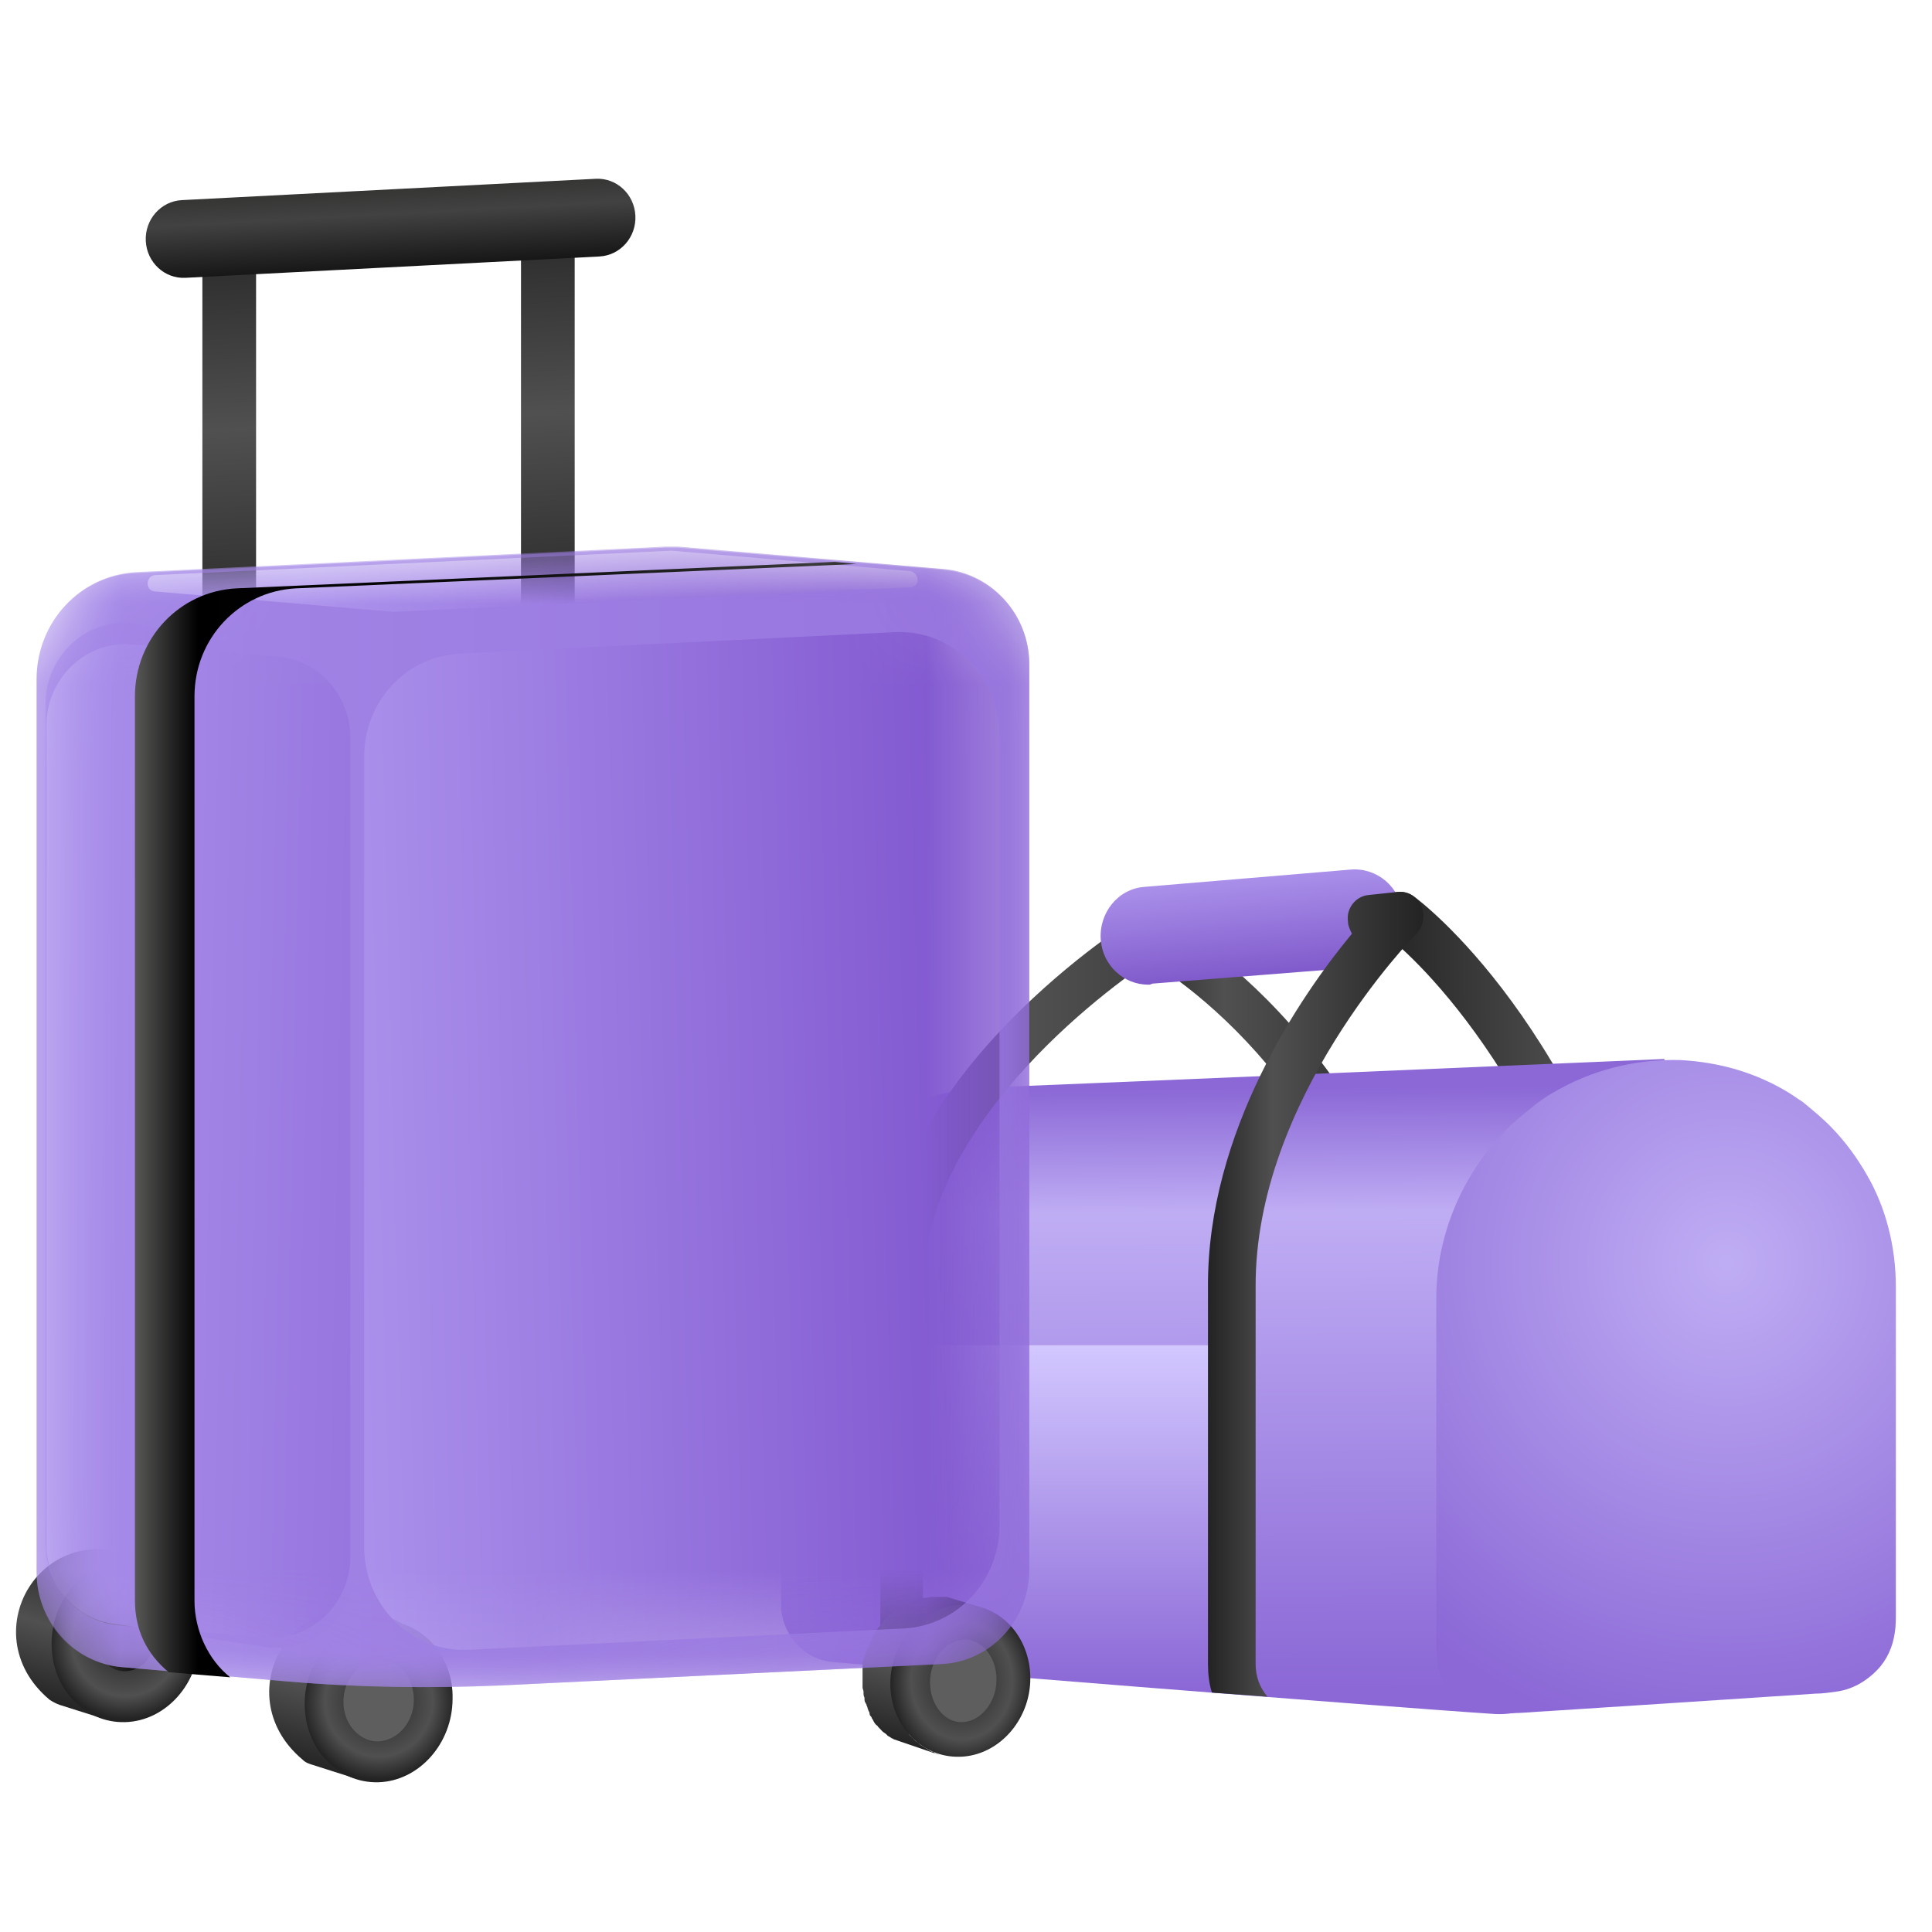 <svg width="24" height="24" viewBox="0 0 24 24" fill="none" xmlns="http://www.w3.org/2000/svg">
<path d="M20.393 17.053C20.257 17.053 20.146 16.964 20.109 16.825C19.184 13.104 17.249 11.637 17.224 11.624C17.088 11.523 17.064 11.333 17.15 11.207C17.249 11.067 17.434 11.042 17.557 11.13C17.643 11.194 19.69 12.712 20.677 16.673C20.713 16.837 20.627 17.002 20.467 17.04C20.442 17.053 20.418 17.053 20.393 17.053Z" fill="url(#paint0_linear_6973_112402)"/>
<path d="M17.792 17.053C17.668 17.053 17.557 16.964 17.533 16.838C17.052 14.902 16.152 13.649 15.486 12.94C14.771 12.181 14.154 11.865 14.142 11.865C14.006 11.801 13.957 11.637 14.018 11.498C14.08 11.358 14.24 11.295 14.376 11.371C14.487 11.422 17.052 12.725 18.05 16.698C18.087 16.85 18.001 17.002 17.853 17.04C17.828 17.04 17.804 17.053 17.792 17.053Z" fill="url(#paint1_linear_6973_112402)"/>
<path d="M18.569 21.292C18.803 21.304 19.037 21.241 19.222 21.102C19.407 20.963 19.506 21.165 19.543 20.937C19.605 20.532 19.703 19.71 19.765 19.28C19.999 17.736 20.653 13.345 20.677 13.155C20.394 13.168 12.354 13.51 12.219 13.51C11.997 13.522 11.787 13.56 11.577 13.623C11.343 13.699 11.121 13.813 10.924 13.953C10.172 14.471 9.703 15.344 9.703 16.306C9.703 17.572 9.703 18.786 9.703 19.925C9.703 19.976 9.703 20.014 9.715 20.064C9.777 20.381 10.036 20.621 10.344 20.646C10.874 20.697 17.2 21.203 18.569 21.292Z" fill="url(#paint2_linear_6973_112402)"/>
<path d="M18.076 21.077C18.199 21.191 18.347 21.254 18.52 21.279C18.631 21.292 18.754 21.279 18.865 21.279C19.543 21.241 18.594 21.292 19.26 21.254C19.852 21.216 21.997 21.077 22.552 21.039C22.638 21.039 22.725 21.026 22.811 21.014C23.008 20.988 23.181 20.887 23.317 20.748C23.44 20.621 23.514 20.457 23.538 20.279C23.551 20.204 23.551 20.115 23.551 20.039C23.551 18.685 23.551 17.344 23.551 15.99C23.551 15.484 23.427 15.003 23.193 14.598C23.07 14.383 22.922 14.18 22.749 14.003C22.638 13.889 22.515 13.788 22.392 13.687C22.33 13.649 22.281 13.611 22.219 13.573C21.825 13.332 21.368 13.193 20.863 13.168C20.308 13.155 19.753 13.295 19.272 13.586C19.186 13.636 19.112 13.687 19.038 13.75C18.927 13.839 18.816 13.927 18.717 14.028C18.532 14.218 18.372 14.421 18.236 14.661C17.99 15.091 17.842 15.598 17.842 16.129C17.842 17.546 17.842 18.951 17.842 20.368C17.842 20.457 17.842 20.533 17.854 20.621C17.854 20.798 17.953 20.95 18.076 21.077Z" fill="url(#paint3_radial_6973_112402)"/>
<path d="M11.158 16.711H15.264V21.039L11.158 20.697V16.711Z" fill="url(#paint4_linear_6973_112402)"/>
<path d="M11.466 20.735C11.466 20.722 11.466 20.697 11.466 20.684V16.015C11.454 13.876 13.957 12.143 14.351 11.89L17.052 11.662C17.2 11.649 17.311 11.51 17.298 11.358C17.286 11.206 17.15 11.093 17.002 11.105L14.24 11.346C14.203 11.346 14.154 11.358 14.129 11.384C14.092 11.409 13.316 11.89 12.539 12.687C11.478 13.775 10.923 14.927 10.936 16.015V20.684V20.697L11.466 20.735Z" fill="url(#paint5_linear_6973_112402)"/>
<path d="M14.265 12.232C13.957 12.232 13.698 11.991 13.674 11.675C13.649 11.346 13.883 11.042 14.216 11.017L16.781 10.802C17.102 10.776 17.398 11.017 17.422 11.358C17.447 11.687 17.212 11.991 16.88 12.016L14.315 12.219C14.29 12.232 14.278 12.232 14.265 12.232Z" fill="url(#paint6_linear_6973_112402)"/>
<path d="M17.657 11.257C17.608 11.143 17.484 11.067 17.361 11.08L17.003 11.118C16.843 11.131 16.72 11.283 16.745 11.447C16.745 11.498 16.769 11.548 16.794 11.599C16.165 12.358 14.994 14.054 15.006 15.99V20.672C15.006 20.786 15.018 20.912 15.055 21.026L15.746 21.077C15.647 20.963 15.598 20.823 15.598 20.672V15.99C15.585 13.649 17.571 11.624 17.595 11.599C17.682 11.51 17.706 11.371 17.657 11.257Z" fill="url(#paint7_linear_6973_112402)"/>
<path d="M0.616 21.115C-0.383 20.279 0.567 18.723 1.849 19.419C1.331 20.115 0.456 20.305 1.257 21.342L0.739 21.178C0.702 21.165 0.653 21.14 0.616 21.115Z" fill="url(#paint8_linear_6973_112402)"/>
<path d="M1.565 19.381C1.06 19.394 0.641 19.862 0.641 20.419C0.641 20.976 1.048 21.406 1.553 21.393C2.059 21.381 2.478 20.912 2.478 20.355C2.49 19.799 2.083 19.369 1.565 19.381Z" fill="url(#paint9_radial_6973_112402)"/>
<path d="M1.566 20.001C1.369 20.014 1.221 20.178 1.221 20.393C1.221 20.608 1.369 20.773 1.566 20.76C1.763 20.748 1.911 20.583 1.911 20.368C1.911 20.166 1.763 20.001 1.566 20.001Z" fill="url(#paint10_linear_6973_112402)"/>
<path d="M3.761 21.861C2.762 21.026 3.711 19.47 4.994 20.166C4.476 20.862 3.6 21.051 4.402 22.089L3.884 21.924C3.847 21.912 3.798 21.899 3.761 21.861Z" fill="url(#paint11_linear_6973_112402)"/>
<path d="M4.71 20.128C4.204 20.14 3.785 20.609 3.785 21.165C3.785 21.722 4.192 22.152 4.698 22.14C5.203 22.127 5.622 21.659 5.622 21.102C5.635 20.545 5.215 20.115 4.71 20.128Z" fill="url(#paint12_radial_6973_112402)"/>
<path d="M4.71 20.621C4.463 20.634 4.266 20.861 4.266 21.14C4.266 21.418 4.463 21.633 4.697 21.633C4.944 21.621 5.141 21.393 5.141 21.115C5.141 20.836 4.956 20.621 4.71 20.621Z" fill="#5E5E5E"/>
<path d="M11.109 21.608C11.097 21.608 11.097 21.596 11.085 21.596C11.072 21.596 11.072 21.583 11.06 21.583C11.048 21.57 11.035 21.57 11.023 21.558L11.011 21.545C10.998 21.532 10.974 21.52 10.961 21.507C10.949 21.494 10.937 21.482 10.925 21.469L10.912 21.456C10.9 21.444 10.9 21.431 10.887 21.431C10.863 21.406 10.851 21.381 10.838 21.355C10.838 21.355 10.826 21.343 10.826 21.33C10.813 21.317 10.801 21.305 10.801 21.279C10.801 21.267 10.789 21.254 10.789 21.254C10.789 21.241 10.777 21.229 10.777 21.216C10.777 21.203 10.764 21.191 10.764 21.178C10.764 21.165 10.752 21.165 10.752 21.153C10.739 21.14 10.739 21.115 10.739 21.102V21.089C10.727 21.064 10.727 21.051 10.727 21.026V21.014C10.727 21.001 10.715 20.976 10.715 20.963C10.715 20.95 10.715 20.95 10.715 20.938C10.715 20.925 10.715 20.912 10.715 20.887C10.715 20.874 10.715 20.874 10.715 20.862C10.715 20.836 10.715 20.811 10.715 20.798C10.715 20.76 10.715 20.735 10.715 20.71C10.715 20.697 10.715 20.697 10.715 20.684C10.715 20.659 10.715 20.634 10.727 20.621C10.727 20.609 10.739 20.583 10.739 20.571C10.739 20.558 10.752 20.545 10.752 20.533C10.752 20.52 10.752 20.52 10.764 20.507C10.764 20.482 10.777 20.469 10.789 20.457C10.789 20.444 10.801 20.431 10.801 20.431C10.801 20.419 10.813 20.406 10.813 20.393C10.826 20.368 10.838 20.343 10.851 20.317C10.851 20.305 10.863 20.305 10.863 20.292C10.887 20.254 10.9 20.229 10.925 20.204C10.937 20.191 10.949 20.166 10.961 20.153C10.961 20.153 10.961 20.14 10.974 20.14C10.986 20.115 11.011 20.102 11.035 20.077C11.048 20.064 11.06 20.052 11.085 20.039C11.097 20.026 11.097 20.026 11.109 20.014L11.122 20.001C11.134 19.988 11.159 19.976 11.171 19.963C11.183 19.963 11.183 19.951 11.196 19.951C11.208 19.938 11.233 19.925 11.245 19.925C11.257 19.925 11.257 19.913 11.27 19.913C11.294 19.9 11.319 19.887 11.331 19.887C11.356 19.875 11.381 19.875 11.405 19.862H11.418C11.442 19.862 11.467 19.849 11.492 19.849C11.516 19.849 11.553 19.837 11.578 19.837C11.59 19.837 11.615 19.837 11.627 19.837C11.64 19.837 11.652 19.837 11.664 19.837C11.677 19.837 11.689 19.837 11.701 19.837C11.714 19.837 11.726 19.837 11.738 19.837C11.751 19.837 11.751 19.837 11.763 19.837L12.256 19.988C12.232 19.976 12.207 19.976 12.17 19.963C12.158 19.963 12.158 19.963 12.145 19.963C12.133 19.963 12.12 19.963 12.108 19.963C12.096 19.963 12.084 19.963 12.071 19.963C12.059 19.963 12.046 19.963 12.034 19.963C12.022 19.963 11.997 19.963 11.985 19.963C11.96 19.963 11.923 19.963 11.899 19.976C11.874 19.976 11.849 19.988 11.825 19.988H11.812C11.788 20.001 11.763 20.001 11.738 20.014C11.714 20.026 11.689 20.026 11.677 20.039C11.664 20.039 11.664 20.052 11.652 20.052C11.64 20.064 11.615 20.064 11.603 20.077C11.59 20.077 11.59 20.09 11.578 20.09C11.566 20.102 11.541 20.115 11.529 20.128L11.516 20.14C11.504 20.14 11.504 20.153 11.492 20.166C11.479 20.178 11.455 20.191 11.442 20.204C11.418 20.216 11.405 20.242 11.381 20.267C11.381 20.267 11.381 20.28 11.368 20.28C11.356 20.292 11.344 20.317 11.331 20.33C11.307 20.355 11.294 20.393 11.27 20.419C11.27 20.431 11.257 20.431 11.257 20.444C11.245 20.469 11.233 20.495 11.22 20.52C11.22 20.533 11.208 20.545 11.208 20.558C11.208 20.571 11.196 20.571 11.196 20.583C11.183 20.596 11.183 20.621 11.171 20.634C11.171 20.646 11.171 20.646 11.159 20.659C11.159 20.672 11.146 20.684 11.146 20.697C11.146 20.71 11.134 20.735 11.134 20.748C11.134 20.773 11.122 20.786 11.122 20.811C11.122 20.824 11.122 20.824 11.122 20.836C11.122 20.862 11.122 20.9 11.122 20.925C11.122 20.95 11.122 20.963 11.122 20.988C11.122 21.001 11.122 21.001 11.122 21.014C11.122 21.026 11.122 21.039 11.122 21.064C11.122 21.077 11.122 21.077 11.122 21.089C11.122 21.102 11.122 21.127 11.134 21.14V21.153C11.134 21.178 11.146 21.191 11.146 21.216V21.229C11.146 21.241 11.159 21.267 11.159 21.279C11.159 21.292 11.171 21.292 11.171 21.305C11.171 21.317 11.183 21.33 11.183 21.343C11.183 21.355 11.196 21.368 11.196 21.381C11.196 21.393 11.208 21.406 11.208 21.406C11.22 21.418 11.22 21.431 11.233 21.456L11.245 21.469C11.257 21.494 11.282 21.52 11.294 21.545C11.307 21.558 11.307 21.57 11.319 21.57L11.331 21.583C11.344 21.596 11.356 21.608 11.368 21.621C11.381 21.634 11.405 21.646 11.418 21.659L11.43 21.672C11.442 21.684 11.455 21.684 11.467 21.697C11.479 21.697 11.479 21.709 11.492 21.709C11.504 21.722 11.516 21.722 11.529 21.735C11.541 21.735 11.541 21.747 11.553 21.747C11.566 21.76 11.578 21.76 11.59 21.76C11.59 21.76 11.603 21.76 11.603 21.773C11.627 21.785 11.64 21.785 11.664 21.798L11.109 21.608Z" fill="url(#paint13_linear_6973_112402)"/>
<path d="M11.936 19.938C11.455 19.951 11.06 20.393 11.06 20.912C11.06 21.431 11.443 21.836 11.924 21.823C12.405 21.811 12.799 21.368 12.799 20.849C12.799 20.33 12.417 19.913 11.936 19.938Z" fill="url(#paint14_radial_6973_112402)"/>
<path d="M11.972 20.368C11.75 20.381 11.553 20.609 11.553 20.9C11.553 21.178 11.738 21.406 11.96 21.393C12.182 21.381 12.379 21.153 12.379 20.862C12.379 20.583 12.194 20.355 11.972 20.368Z" fill="#5E5E5E"/>
<path fill-rule="evenodd" clip-rule="evenodd" d="M7.035 2.48C7.101 2.545 7.139 2.635 7.139 2.728V17.015C7.139 17.197 7 17.347 6.823 17.357L2.865 17.572C2.773 17.577 2.684 17.543 2.618 17.478C2.551 17.414 2.514 17.324 2.514 17.23V2.944C2.514 2.762 2.652 2.611 2.83 2.602L6.788 2.387C6.879 2.382 6.968 2.416 7.035 2.48ZM3.181 3.268V16.869L6.472 16.69V3.089L3.181 3.268Z" fill="url(#paint15_linear_6973_112402)"/>
<mask id="mask0_6973_112402" style="mask-type:luminance" maskUnits="userSpaceOnUse" x="0" y="6" width="13" height="15">
<path d="M1.688 7.107L8.273 6.79C8.322 6.79 8.371 6.79 8.421 6.79L11.725 7.069C12.317 7.119 12.786 7.638 12.786 8.245V19.495C12.786 20.128 12.305 20.646 11.688 20.672L6.226 20.937C5.338 20.975 4.45 20.963 3.562 20.887L1.516 20.71C0.924 20.659 0.455 20.14 0.455 19.533V8.435C0.455 7.727 0.998 7.145 1.688 7.107Z" fill="white"/>
</mask>
<g mask="url(#mask0_6973_112402)">
<path d="M1.688 7.107L8.273 6.79C8.322 6.79 8.371 6.79 8.421 6.79L11.725 7.069C12.317 7.119 12.786 7.638 12.786 8.245V19.495C12.786 20.128 12.305 20.646 11.688 20.672L6.226 20.937C5.338 20.975 4.45 20.963 3.562 20.887L1.516 20.71C0.924 20.659 0.455 20.14 0.455 19.533V8.435C0.455 7.727 0.998 7.145 1.688 7.107Z" fill="url(#paint16_linear_6973_112402)"/>
</g>
<mask id="mask1_6973_112402" style="mask-type:luminance" maskUnits="userSpaceOnUse" x="0" y="6" width="13" height="15">
<path d="M1.688 7.107L8.273 6.79C8.322 6.79 8.371 6.79 8.421 6.79L11.725 7.069C12.317 7.119 12.786 7.638 12.786 8.245V19.495C12.786 20.128 12.305 20.646 11.688 20.672L6.226 20.937C5.338 20.975 4.45 20.963 3.562 20.887L1.516 20.71C0.924 20.659 0.455 20.14 0.455 19.533V8.435C0.455 7.727 0.998 7.145 1.688 7.107Z" fill="white"/>
</mask>
<g mask="url(#mask1_6973_112402)">
<path d="M3.353 20.469L1.467 20.178C0.961 20.14 0.566 19.697 0.566 19.178V8.739C0.566 8.157 1.06 7.689 1.627 7.739L3.575 8.119C4.081 8.157 4.475 8.6 4.475 9.119L4.414 19.47C4.414 20.052 3.92 20.507 3.353 20.469Z" fill="url(#paint17_linear_6973_112402)"/>
</g>
<mask id="mask2_6973_112402" style="mask-type:luminance" maskUnits="userSpaceOnUse" x="0" y="6" width="13" height="15">
<path d="M1.688 7.107L8.273 6.79C8.322 6.79 8.371 6.79 8.421 6.79L11.725 7.069C12.317 7.119 12.786 7.638 12.786 8.245V19.495C12.786 20.128 12.305 20.646 11.688 20.672L6.226 20.937C5.338 20.975 4.45 20.963 3.562 20.887L1.516 20.71C0.924 20.659 0.455 20.14 0.455 19.533V8.435C0.455 7.727 0.998 7.145 1.688 7.107Z" fill="white"/>
</mask>
<g mask="url(#mask2_6973_112402)">
<path d="M0.455 8.435V19.533C0.455 20.153 0.911 20.659 1.516 20.71L3.562 20.887C4.45 20.963 5.338 20.975 6.226 20.937L11.688 20.672C12.305 20.646 12.786 20.128 12.786 19.495V8.258C12.786 7.638 12.329 7.132 11.725 7.081L8.421 6.803C8.371 6.803 8.322 6.803 8.273 6.803L1.688 7.119C0.998 7.145 0.455 7.727 0.455 8.435ZM11.306 7.296L4.894 7.6H4.882L1.922 7.347C1.799 7.334 1.811 7.157 1.922 7.145L8.334 6.841H8.347L11.306 7.094C11.429 7.119 11.429 7.296 11.306 7.296ZM4.524 9.397C4.524 8.714 5.042 8.157 5.708 8.119L11.109 7.853C11.824 7.815 12.416 8.397 12.416 9.131V18.951C12.416 19.634 11.898 20.191 11.232 20.229L5.831 20.494C5.116 20.532 4.524 19.95 4.524 19.216V9.397ZM0.578 9.005C0.578 8.423 1.072 7.954 1.639 8.005L3.451 8.157C3.957 8.195 4.351 8.638 4.351 9.157V19.343C4.351 19.925 3.858 20.393 3.291 20.343L1.479 20.191C0.973 20.153 0.578 19.71 0.578 19.191V9.005Z" fill="url(#paint18_linear_6973_112402)"/>
</g>
<path d="M2.86 20.836C2.588 20.621 2.416 20.254 2.416 19.887V8.651C2.416 7.929 2.97 7.347 3.673 7.309L10.64 7.006L10.369 6.98L2.933 7.309C2.231 7.347 1.676 7.929 1.676 8.651V19.875C1.676 20.254 1.824 20.545 2.095 20.773L2.86 20.836Z" fill="url(#paint19_linear_6973_112402)"/>
<path fill-rule="evenodd" clip-rule="evenodd" d="M7.893 2.679C7.906 2.945 7.707 3.172 7.447 3.186L2.305 3.451C2.045 3.465 1.824 3.26 1.811 2.993C1.798 2.727 1.998 2.5 2.258 2.486L7.399 2.221C7.659 2.207 7.88 2.412 7.893 2.679Z" fill="url(#paint20_linear_6973_112402)"/>
<defs>
<linearGradient id="paint0_linear_6973_112402" x1="17.111" y1="14.079" x2="20.666" y2="14.055" gradientUnits="userSpaceOnUse">
<stop stop-color="#232323"/>
<stop offset="0.7" stop-color="#505050"/>
<stop offset="1" stop-color="#232323"/>
</linearGradient>
<linearGradient id="paint1_linear_6973_112402" x1="14.007" y1="14.209" x2="18.041" y2="14.182" gradientUnits="userSpaceOnUse">
<stop stop-color="#232323"/>
<stop offset="0.3" stop-color="#505050"/>
<stop offset="1" stop-color="#232323"/>
</linearGradient>
<linearGradient id="paint2_linear_6973_112402" x1="15.217" y1="20.997" x2="15.172" y2="13.521" gradientUnits="userSpaceOnUse">
<stop stop-color="#8B68D6"/>
<stop offset="0.793" stop-color="#BFADF4"/>
<stop offset="1" stop-color="#8B68D6"/>
</linearGradient>
<radialGradient id="paint3_radial_6973_112402" cx="0" cy="0" r="1" gradientUnits="userSpaceOnUse" gradientTransform="translate(21.449 15.685) scale(5.829 5.982)">
<stop stop-color="#BFADF4"/>
<stop offset="1" stop-color="#8B68D6"/>
</radialGradient>
<linearGradient id="paint4_linear_6973_112402" x1="13.215" y1="20.979" x2="13.215" y2="16.728" gradientUnits="userSpaceOnUse">
<stop stop-color="#8B68D6"/>
<stop offset="1" stop-color="#D2C7FF"/>
</linearGradient>
<linearGradient id="paint5_linear_6973_112402" x1="10.917" y1="15.922" x2="17.291" y2="15.922" gradientUnits="userSpaceOnUse">
<stop stop-color="#232323"/>
<stop offset="0.3" stop-color="#505050"/>
<stop offset="1" stop-color="#232323"/>
</linearGradient>
<linearGradient id="paint6_linear_6973_112402" x1="15.592" y1="12.118" x2="15.483" y2="10.901" gradientUnits="userSpaceOnUse">
<stop stop-color="#805ACB"/>
<stop offset="1" stop-color="#AA90EA"/>
</linearGradient>
<linearGradient id="paint7_linear_6973_112402" x1="15.009" y1="16.078" x2="17.685" y2="16.078" gradientUnits="userSpaceOnUse">
<stop stop-color="#232323"/>
<stop offset="0.3" stop-color="#505050"/>
<stop offset="1" stop-color="#232323"/>
</linearGradient>
<linearGradient id="paint8_linear_6973_112402" x1="1.16" y1="19.291" x2="0.619" y2="21.189" gradientUnits="userSpaceOnUse">
<stop stop-color="#232323"/>
<stop offset="0.513" stop-color="#505050"/>
<stop offset="1" stop-color="#232323"/>
</linearGradient>
<radialGradient id="paint9_radial_6973_112402" cx="0" cy="0" r="1" gradientUnits="userSpaceOnUse" gradientTransform="translate(1.562 20.383) rotate(180) scale(0.95 0.975)">
<stop stop-color="#232323"/>
<stop offset="0.705" stop-color="#505050"/>
<stop offset="1" stop-color="#232323"/>
</radialGradient>
<linearGradient id="paint10_linear_6973_112402" x1="1.911" y1="20.383" x2="1.214" y2="20.383" gradientUnits="userSpaceOnUse">
<stop/>
<stop offset="0.949" stop-color="#373533"/>
</linearGradient>
<linearGradient id="paint11_linear_6973_112402" x1="4.304" y1="20.041" x2="3.763" y2="21.939" gradientUnits="userSpaceOnUse">
<stop stop-color="#232323"/>
<stop offset="0.513" stop-color="#505050"/>
<stop offset="1" stop-color="#232323"/>
</linearGradient>
<radialGradient id="paint12_radial_6973_112402" cx="0" cy="0" r="1" gradientUnits="userSpaceOnUse" gradientTransform="translate(4.705 21.133) rotate(180) scale(0.95 0.975)">
<stop stop-color="#232323"/>
<stop offset="0.705" stop-color="#505050"/>
<stop offset="1" stop-color="#232323"/>
</radialGradient>
<linearGradient id="paint13_linear_6973_112402" x1="11.556" y1="19.868" x2="11.052" y2="21.636" gradientUnits="userSpaceOnUse">
<stop stop-color="#232323"/>
<stop offset="0.513" stop-color="#505050"/>
<stop offset="1" stop-color="#232323"/>
</linearGradient>
<radialGradient id="paint14_radial_6973_112402" cx="0" cy="0" r="1" gradientUnits="userSpaceOnUse" gradientTransform="translate(11.947 20.877) rotate(-179.999) scale(0.894 1.036)">
<stop stop-color="#232323"/>
<stop offset="0.705" stop-color="#505050"/>
<stop offset="1" stop-color="#232323"/>
</radialGradient>
<linearGradient id="paint15_linear_6973_112402" x1="4.825" y1="2.496" x2="5.621" y2="17.418" gradientUnits="userSpaceOnUse">
<stop stop-color="#232323"/>
<stop offset="0.183" stop-color="#505050"/>
<stop offset="0.382" stop-color="#232323"/>
<stop offset="1" stop-color="#232323"/>
</linearGradient>
<linearGradient id="paint16_linear_6973_112402" x1="11.703" y1="13.746" x2="3.863" y2="13.953" gradientUnits="userSpaceOnUse">
<stop stop-color="#835AD1"/>
<stop offset="1" stop-color="#AD94ED"/>
</linearGradient>
<linearGradient id="paint17_linear_6973_112402" x1="8.564" y1="14.238" x2="0.026" y2="14.062" gradientUnits="userSpaceOnUse">
<stop stop-color="#835AD1"/>
<stop offset="1" stop-color="#AD94ED"/>
</linearGradient>
<linearGradient id="paint18_linear_6973_112402" x1="32.988" y1="13.879" x2="-9.95" y2="13.879" gradientUnits="userSpaceOnUse">
<stop stop-color="#835AD1"/>
<stop offset="1" stop-color="#AD94ED"/>
</linearGradient>
<linearGradient id="paint19_linear_6973_112402" x1="10.646" y1="13.906" x2="1.672" y2="13.906" gradientUnits="userSpaceOnUse">
<stop stop-color="#2A2A28"/>
<stop offset="0.045" stop-color="#3B3B3B"/>
<stop offset="0.247" stop-color="#212121"/>
<stop offset="0.456" stop-color="#0F0F0F"/>
<stop offset="0.673" stop-color="#040404"/>
<stop offset="0.912"/>
<stop offset="1" stop-color="#585857"/>
</linearGradient>
<linearGradient id="paint20_linear_6973_112402" x1="4.824" y1="2.343" x2="4.877" y2="3.326" gradientUnits="userSpaceOnUse">
<stop stop-color="#353534"/>
<stop offset="0.322" stop-color="#424242"/>
<stop offset="1" stop-color="#161616"/>
</linearGradient>
</defs>
</svg>
